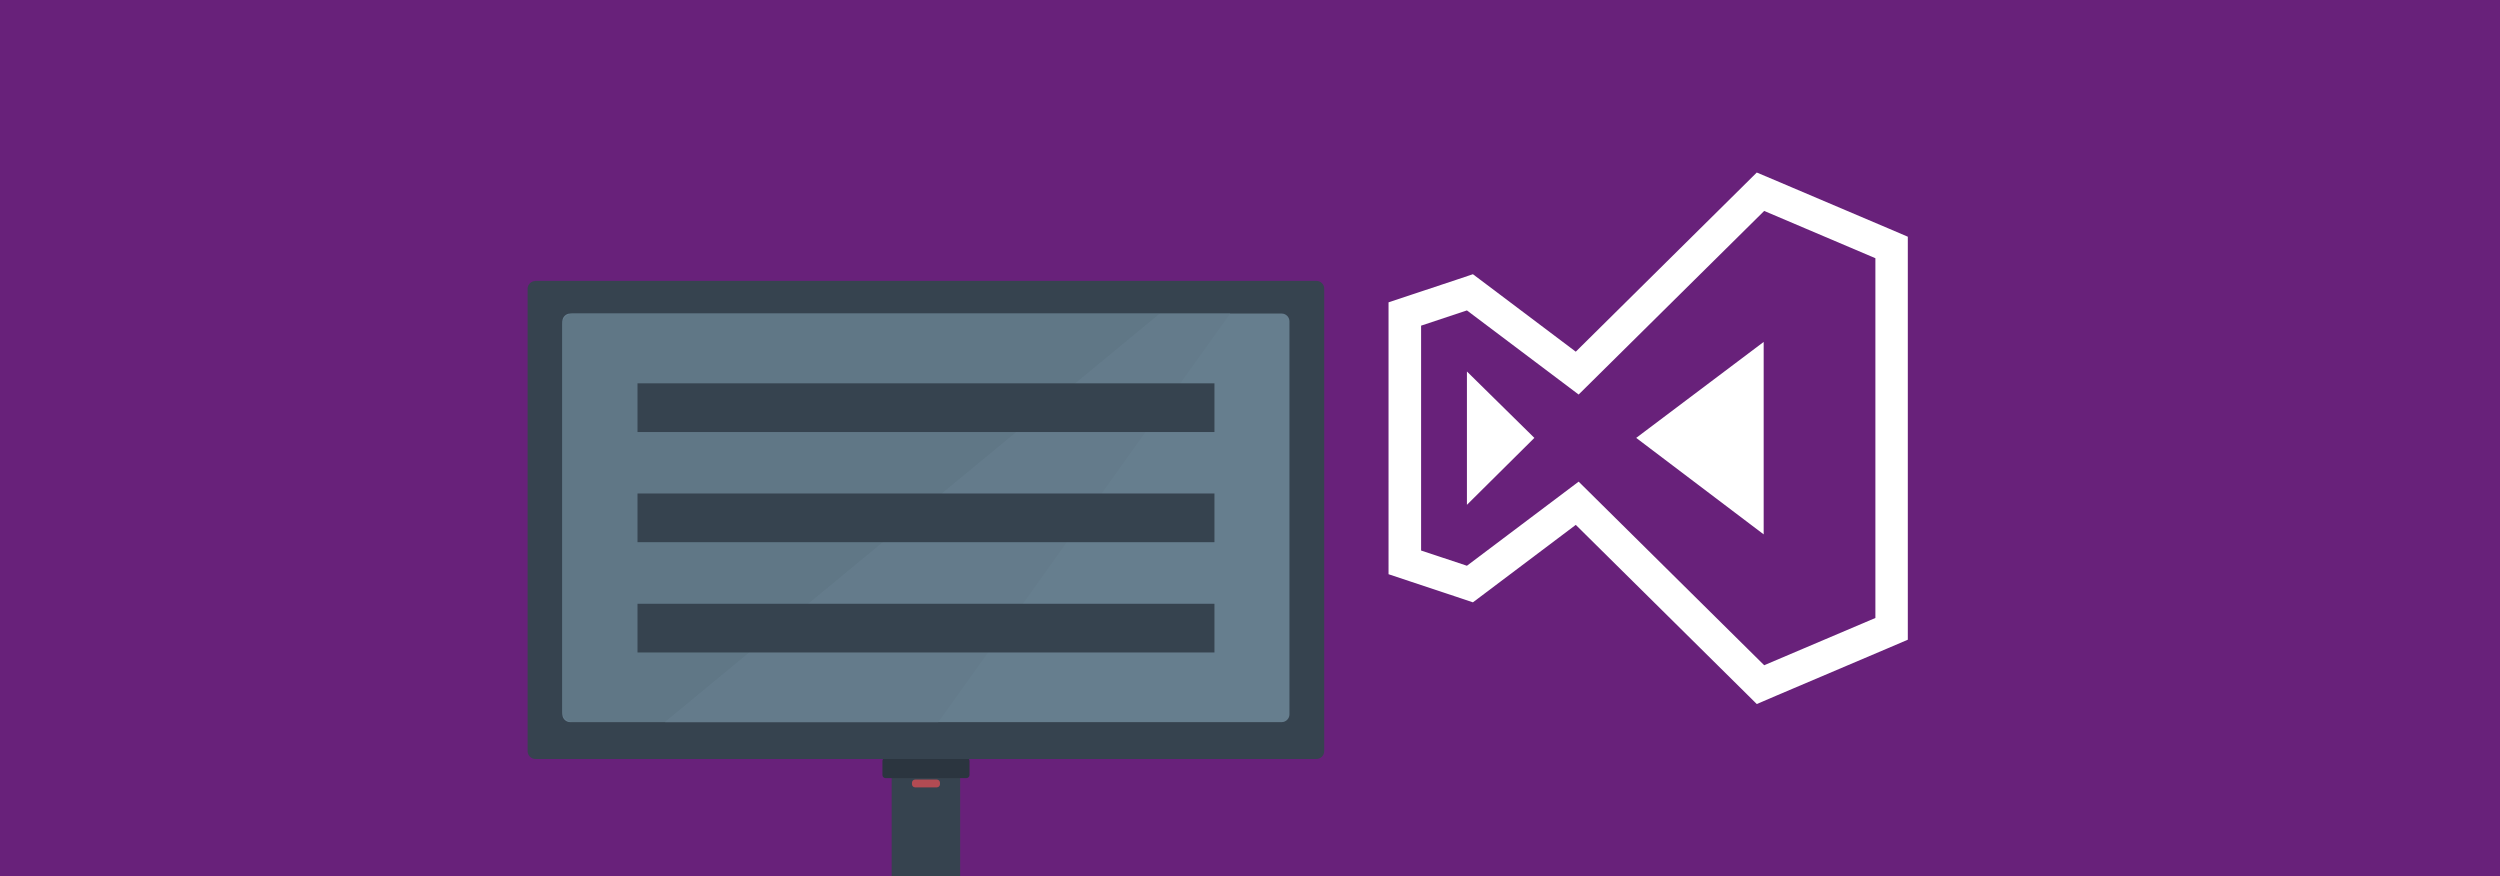 <svg xmlns="http://www.w3.org/2000/svg" viewBox="0 0 1920 673" xml:space="preserve"><style>.st0{fill:#68217a}.st1{fill:#36434f}</style><path class="st0" d="M0 0h1920v673H0z"/><path class="st1" d="M684.8 596.3h52.6V673h-52.6z"/><path d="M721.9 602.3c0 1.3-1.1 2.4-2.4 2.4h-16.7c-1.3 0-2.4-1.1-2.4-2.4v-1.2c0-1.3 1.1-2.4 2.4-2.4h16.7c1.3 0 2.4 1.1 2.4 2.4v1.2z" fill="#b24b53"/><path d="M677.7 584.4c0-1.3 1.1-2.4 2.4-2.4h62.1c1.3 0 2.4 1.1 2.4 2.4v10.8c0 1.3-1.1 2.4-2.4 2.4h-62.1c-1.3 0-2.4-1.1-2.4-2.4v-10.8z" fill="#2b353f"/><path class="st1" d="M411.2 215.8c-3.3 0-6 2.7-6 6v355.1c0 3.3 2.7 6 6 6H1011c3.3 0 6-2.7 6-6V221.7c0-3.3-2.7-6-6-6H411.2z"/><path d="M990.3 548.6c0 3.3-2.7 6-6 6H437.9c-3.3 0-6-2.7-6-6V246.8c0-3.3 2.7-6 6-6h546.4c3.3 0 6 2.7 6 6v301.8z" fill="#667e8e"/><path fill="#647b8b" d="M890.7 240.9 510.8 554.6h209.8l224.1-313.7z"/><path d="M439.8 240.9c-4.2 0-7.9 3.5-7.9 7.8v298c0 4.2 3.5 7.8 7.9 7.8h71l379.9-313.6H439.8z" fill="#607786"/><path class="st1" d="M489.6 294.4h443.1v37.4H489.6zm0 84.6h443.1v37.4H489.6zm0 84.7h443.1v37.4H489.6z"/><path class="st0" d="m1126.6 434.6-35.2-11.7V250.1l35.2-11.7 85.8 64.6 142.5-141 85.4 36.3v276.3l-85.4 36.3-142.5-141-85.8 64.7zm130-98.3 97.9 74.1V262.6l-97.9 73.7zm-130 51.4 51.8-51.4-51.8-51v102.4z"/><path d="m1354.9 162 85.4 36.3v276.3l-85.4 36.3-142.5-141-85.8 64.6-35.2-11.7V250.1l35.2-11.7 85.8 64.6 142.5-141m-.4 248.4V262.6l-97.9 73.7 97.9 74.1m-227.9-22.7 51.8-51.4-51.8-51v102.4m222.6-255.2-11.9 11.8-127.1 125.8-68.5-51.6-10.5-7.9-12.5 4.2-35.2 11.7-17.1 5.7V441l17.1 5.7 35.2 11.7 12.5 4.2 10.5-7.9 68.5-51.6 127.1 125.8 11.9 11.8 15.4-6.6 85.4-36.3 15.2-6.5V181.8l-15.2-6.5-85.4-36.3-15.4-6.5z" fill="#fff"/></svg>